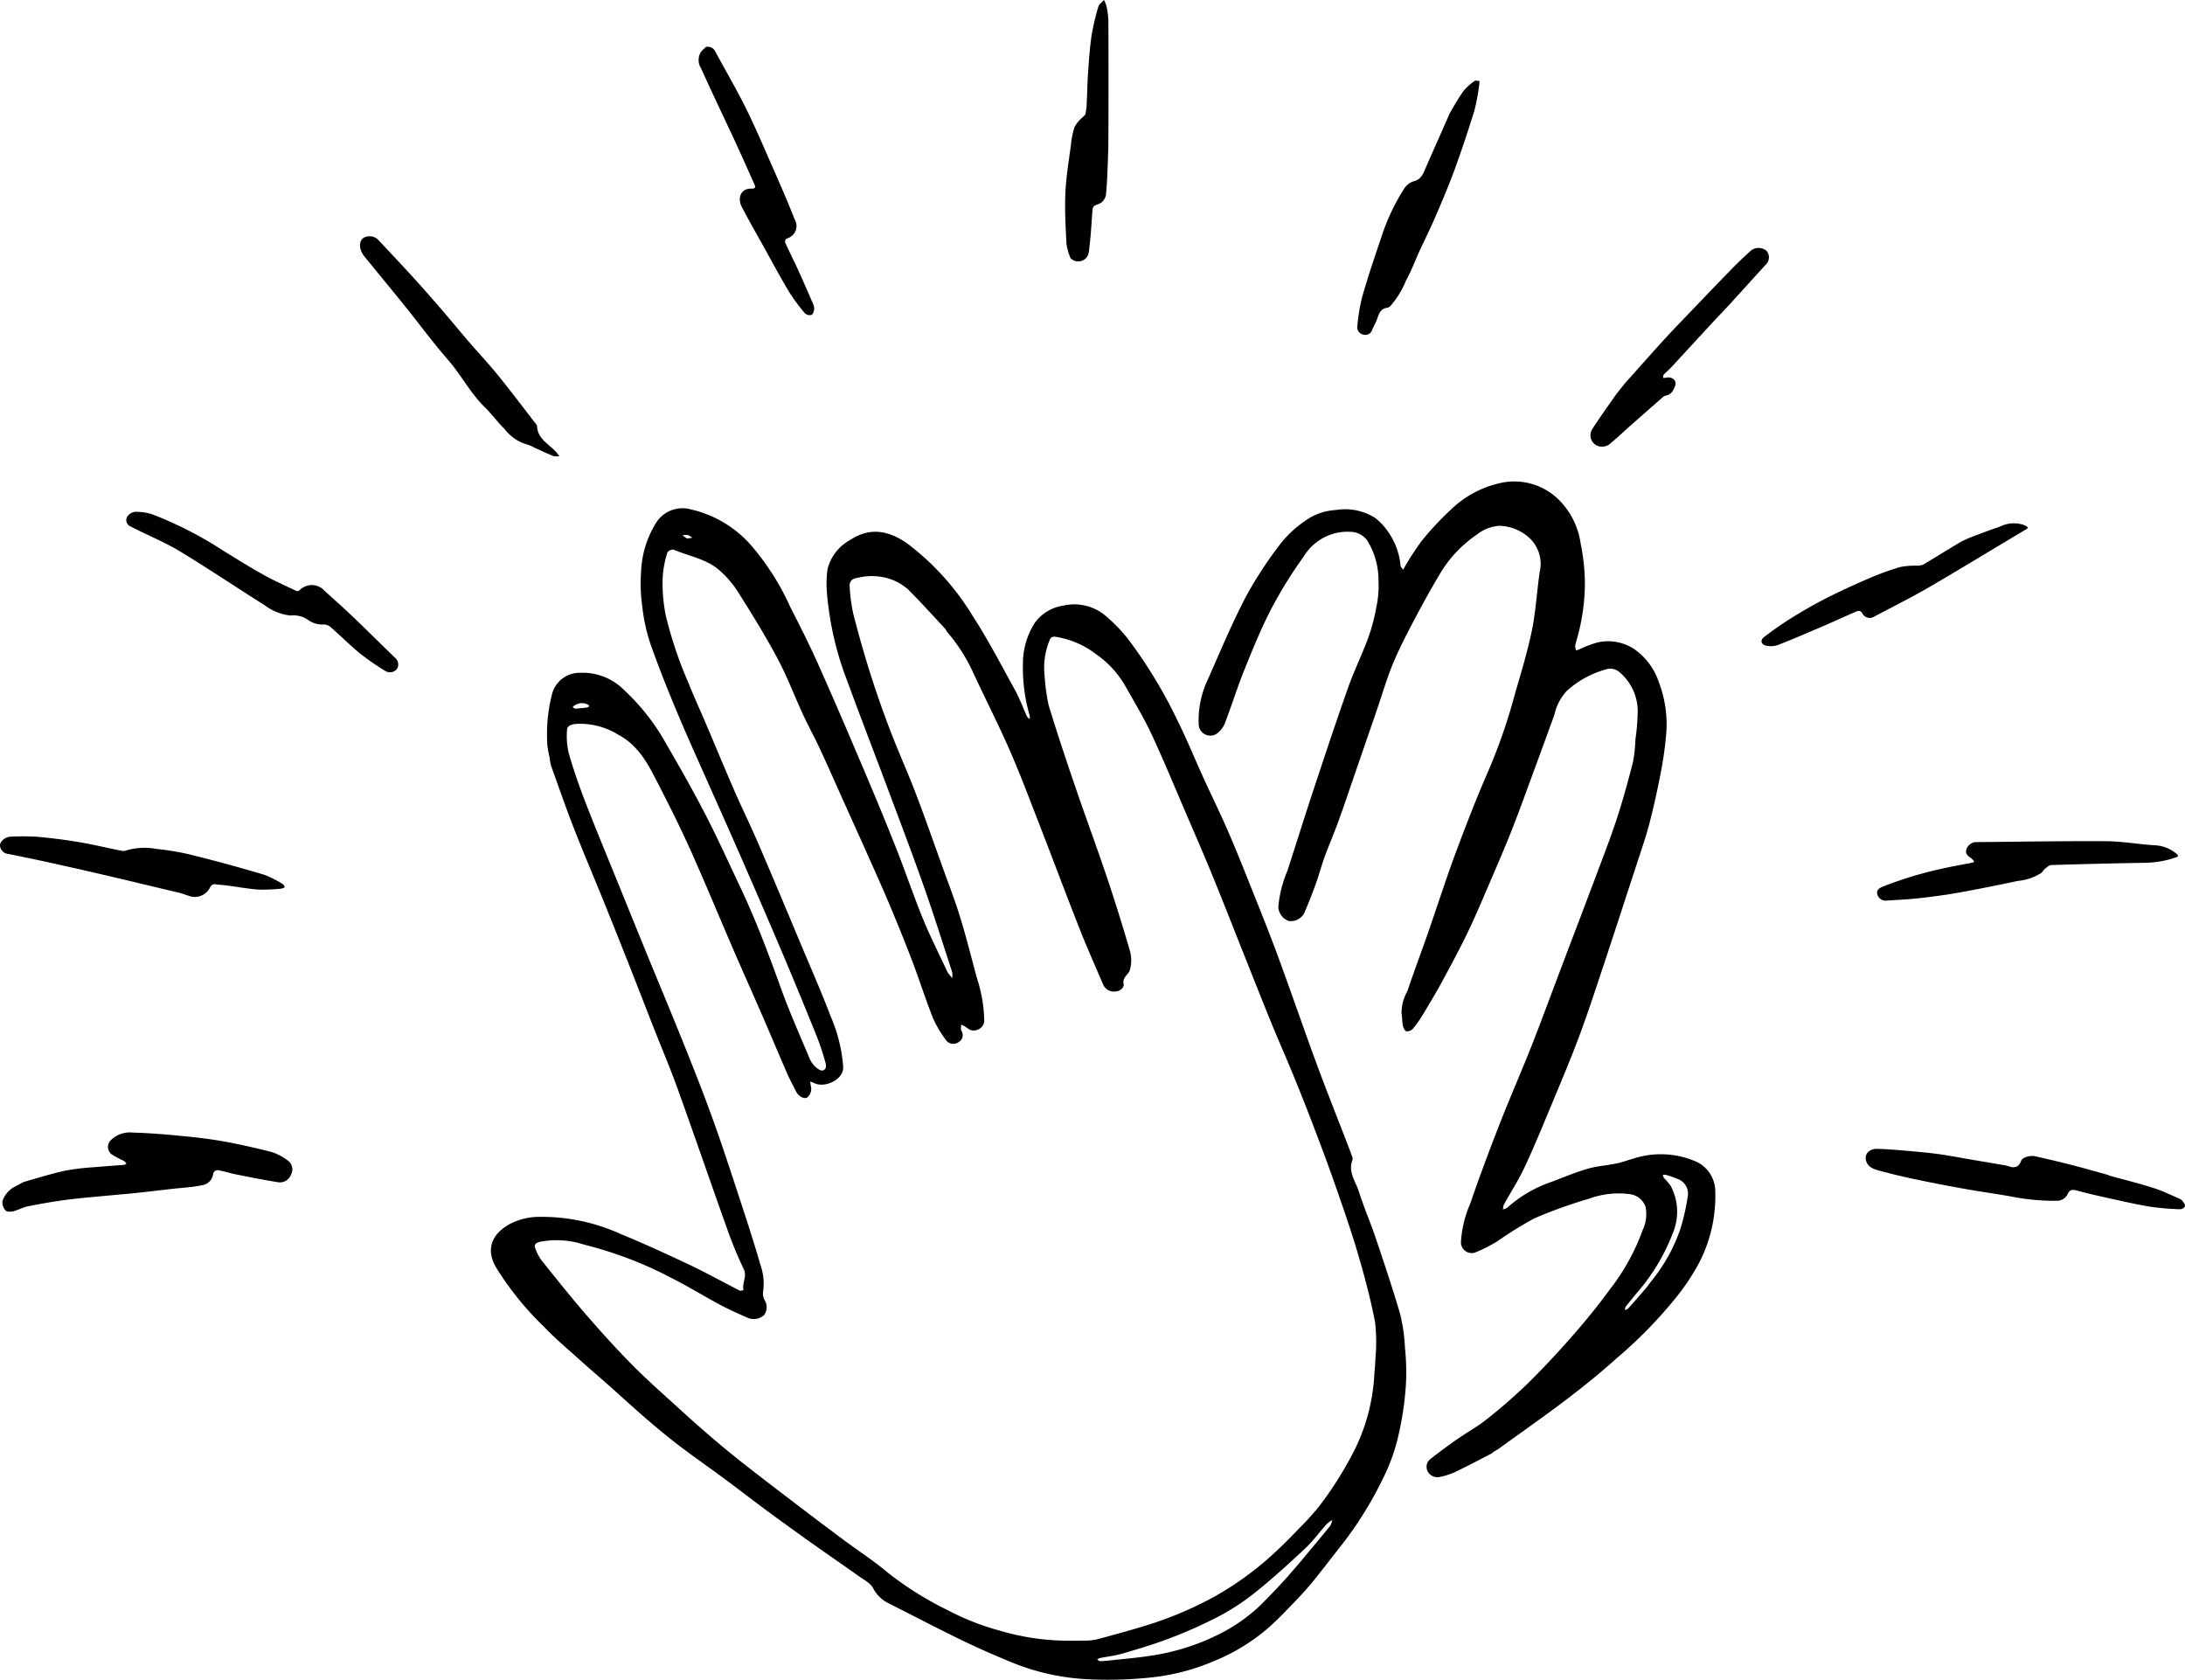 <svg xmlns="http://www.w3.org/2000/svg" width="190.605" height="146.52" viewBox="0 0 190.605 146.52"><path d="M435.468,490.876a9.09,9.09,0,0,1-.192-1.056,14.073,14.073,0,0,1,.414-4.516,2.486,2.486,0,0,1,2.414-1.815,5.106,5.106,0,0,1,3.911,1.549,18.817,18.817,0,0,1,3.592,4.592c1.184,2.034,2.348,4.081,3.425,6.166,1.086,2.1,2.059,4.261,3.074,6.4,1.377,2.9,2.486,5.892,3.576,8.9.743,2.049,1.635,4.05,2.479,6.065a2.123,2.123,0,0,0,.5.7c.166.157.447.352.627.314.328-.068.32-.426.249-.672a23.182,23.182,0,0,0-.73-2.217q-1.378-3.427-2.811-6.833c-1.177-2.782-2.38-5.554-3.586-8.325-.878-2.017-1.78-4.025-2.671-6.038-1.033-2.335-2.1-4.657-3.086-7.009-.858-2.042-1.683-4.1-2.414-6.185a15.968,15.968,0,0,1-.691-3.222,13.983,13.983,0,0,1-.1-2.982,8.7,8.7,0,0,1,1.339-4.333,2.719,2.719,0,0,1,3-1.124,9.894,9.894,0,0,1,5.349,3.239,22.207,22.207,0,0,1,3.319,5.26c.82,1.614,1.645,3.227,2.382,4.875,1.331,2.973,2.613,5.967,3.886,8.963,1.015,2.389,2.014,4.785,2.97,7.2.806,2.031,1.5,4.105,2.323,6.129.637,1.559,1.407,3.069,2.118,4.6a.989.989,0,0,0,.107.194c.112.145.233.283.35.424a1.824,1.824,0,0,0-.01-.535c-.819-2.512-1.611-5.034-2.491-7.527-1.03-2.915-2.133-5.808-3.217-8.705-1.141-3.048-2.319-6.083-3.437-9.139a27.792,27.792,0,0,1-1.491-5.415c-.119-.793-.241-1.589-.29-2.388a8.6,8.6,0,0,1,.062-1.975,3.974,3.974,0,0,1,1.992-2.543c1.753-1.16,3.442-.789,5.066.395a22.7,22.7,0,0,1,5.577,6.205c1.361,2.1,2.516,4.328,3.724,6.518.4.732.686,1.525,1.035,2.285.043.094.159.159.241.237a1.3,1.3,0,0,0,0-.3,14.785,14.785,0,0,1-.593-4.586,6.578,6.578,0,0,1,1.007-3.475,3.726,3.726,0,0,1,2.482-1.536,4.25,4.25,0,0,1,3.569.758A13.75,13.75,0,0,1,486,480.637a41.792,41.792,0,0,1,4.281,7.1c.8,1.6,1.47,3.265,2.213,4.894.682,1.5,1.413,2.973,2.07,4.479.7,1.6,1.348,3.22,1.994,4.839.826,2.07,1.663,4.137,2.433,6.226,1.142,3.1,2.208,6.22,3.348,9.317.881,2.392,1.828,4.763,2.745,7.143.132.342.263.684.384,1.03a.5.5,0,0,1,.041.31c-.422,1.043.281,1.89.566,2.794.417,1.325.979,2.609,1.424,3.927.751,2.227,1.5,4.456,2.16,6.709a15.016,15.016,0,0,1,.422,2.905,21.618,21.618,0,0,1,.1,2.984,26.8,26.8,0,0,1-.642,4.6,16.523,16.523,0,0,1-1.387,3.9,32.859,32.859,0,0,1-3.423,5.556c-.879,1.1-1.723,2.225-2.611,3.318-.52.641-1.078,1.257-1.652,1.854-.743.772-1.487,1.548-2.289,2.263a17.219,17.219,0,0,1-4.833,2.94,18.9,18.9,0,0,1-5.069,1.356,35.338,35.338,0,0,1-5.732.2,20.015,20.015,0,0,1-6.842-1.511c-1.448-.6-2.886-1.224-4.292-1.907-2.11-1.025-4.189-2.109-6.28-3.17a3.026,3.026,0,0,1-1.44-1.36c-.23-.451-.826-.747-1.287-1.076-1.376-.98-2.772-1.935-4.15-2.914q-1.884-1.338-3.744-2.707c-1.3-.957-2.566-1.944-3.86-2.9-1.263-.935-2.558-1.832-3.808-2.782-.969-.737-1.907-1.512-2.826-2.3-1.141-.983-2.245-2-3.37-3-.847-.751-1.712-1.484-2.553-2.242-1.051-.948-2.147-1.861-3.113-2.884a26.457,26.457,0,0,1-4.219-5.235c-.872-1.592-.31-2.875,1.258-3.736a5.643,5.643,0,0,1,2.573-.614,16.693,16.693,0,0,1,7.026,1.472c2.039.842,4.044,1.761,6.034,2.7,1.488.706,2.925,1.508,4.391,2.255.084.043.226-.018.342-.031-.149-.609.334-1.184.023-1.833a35.433,35.433,0,0,1-1.4-3.37c-1.481-4.145-2.907-8.307-4.4-12.45-.629-1.749-1.365-3.464-2.046-5.2-.649-1.651-1.285-3.307-1.937-4.956q-1.2-3.047-2.428-6.087c-.858-2.12-1.761-4.223-2.592-6.352-.71-1.818-1.349-3.66-2.008-5.5a3.808,3.808,0,0,1-.122-.724m34.625-11.012a1.047,1.047,0,0,0-.12-.205c-1.076-1.153-2.13-2.327-3.249-3.441a4.777,4.777,0,0,0-1.369-.835,5.105,5.105,0,0,0-2.914-.194c-.623.085-.85.322-.8.85a15.01,15.01,0,0,0,.307,2.29c.45,1.753.941,3.5,1.488,5.226q.789,2.493,1.729,4.943c.707,1.847,1.524,3.655,2.231,5.5.813,2.124,1.561,4.27,2.331,6.409.526,1.463,1.09,2.917,1.546,4.4.533,1.734.975,3.494,1.443,5.246a12.59,12.59,0,0,1,.661,3.805.848.848,0,0,1-.568.763.816.816,0,0,1-.88-.119c-.1-.071-.2-.138-.311-.2-.078-.045-.163-.078-.245-.116a3.2,3.2,0,0,0-.029.323.472.472,0,0,0,.045.217.7.7,0,0,1-.261.992.779.779,0,0,1-1.1-.2,10.082,10.082,0,0,1-1.112-1.875c-.644-1.623-1.169-3.289-1.789-4.921s-1.286-3.274-1.968-4.9c-.665-1.581-1.373-3.146-2.071-4.714-.644-1.448-1.3-2.891-1.951-4.337-.686-1.526-1.357-3.058-2.063-4.576-.477-1.026-1.027-2.022-1.5-3.048-.759-1.639-1.393-3.335-2.244-4.928-1.061-1.985-2.256-3.909-3.461-5.82a8.659,8.659,0,0,0-1.619-1.865c-1.118-.977-2.65-1.208-3.989-1.787a.613.613,0,0,0-.522.255,9.172,9.172,0,0,0-.4,1.966,13.96,13.96,0,0,0,.257,3.525,35.162,35.162,0,0,0,1.964,5.849c.481,1.212,1.03,2.4,1.541,3.6.833,1.957,1.643,3.922,2.494,5.872.669,1.533,1.413,3.036,2.073,4.572,1.264,2.937,2.5,5.887,3.733,8.834.874,2.082,1.789,4.151,2.586,6.26a13.539,13.539,0,0,1,1.088,4.406c.033,1.12-1.609,1.836-2.5,1.413-.122-.058-.249-.1-.374-.156a3.856,3.856,0,0,0,.056.417.972.972,0,0,1-.35,1c-.294.114-.738-.132-.942-.535-.266-.525-.547-1.045-.782-1.583-.738-1.694-1.451-3.4-2.187-5.094-.824-1.9-1.673-3.784-2.493-5.683-1.263-2.921-2.475-5.863-3.779-8.768-.871-1.942-1.834-3.849-2.808-5.747-.848-1.652-1.666-3.31-3.508-4.277a6.3,6.3,0,0,0-3.63-.92c-.351.035-.779.131-.793.513a6.516,6.516,0,0,0,.141,2.018c.411,1.435.9,2.854,1.441,4.251.909,2.35,1.88,4.679,2.828,7.016q1.265,3.118,2.536,6.233c1.05,2.564,2.125,5.119,3.156,7.69.9,2.232,1.784,4.468,2.6,6.726s1.551,4.528,2.3,6.8c.65,1.983,1.3,3.968,1.877,5.971a4.888,4.888,0,0,1,.23,2.251,1.247,1.247,0,0,0,.11.768,1.176,1.176,0,0,1-.021,1.319,1.357,1.357,0,0,1-1.415.261c-.792-.352-1.591-.7-2.353-1.105-1.455-.778-2.861-1.643-4.334-2.389a34.223,34.223,0,0,0-7.634-2.908,7.652,7.652,0,0,0-3.814-.241c-.44.119-.558.26-.382.677a4.057,4.057,0,0,0,.529.971c1.274,1.584,2.538,3.176,3.871,4.714,1.3,1.5,2.643,2.987,4.048,4.406,1.31,1.323,2.719,2.559,4.1,3.818q1.433,1.307,2.909,2.572,1.4,1.2,2.86,2.339c1.541,1.206,3.1,2.392,4.657,3.578q1.92,1.463,3.857,2.907c1.3.966,2.675,1.851,3.9,2.892a29.1,29.1,0,0,0,5.206,3.258,22.1,22.1,0,0,0,4.5,1.773,21.393,21.393,0,0,0,5.385.881q1,.019,2.007,0a4.728,4.728,0,0,0,1.1-.1c1.453-.388,2.9-.784,4.34-1.225a32.474,32.474,0,0,0,5.48-2.262,27.093,27.093,0,0,0,5.688-4.061c.759-.69,1.474-1.427,2.182-2.165a22.24,22.24,0,0,0,1.821-2.026,31.8,31.8,0,0,0,3.044-4.894,16.855,16.855,0,0,0,1.674-6.526c.029-.46.088-.919.094-1.379a15.594,15.594,0,0,0-.03-3.129c-.386-2-.912-3.974-1.485-5.932-.585-2-1.275-3.968-1.961-5.938-.6-1.73-1.245-3.447-1.9-5.161q-.883-2.321-1.828-4.621c-.6-1.465-1.246-2.913-1.845-4.378-.793-1.941-1.56-3.892-2.337-5.839-.951-2.383-1.883-4.772-2.855-7.147-.766-1.872-1.576-3.728-2.375-5.587-.956-2.223-1.877-4.461-2.9-6.656-.64-1.373-1.424-2.688-2.178-4.011a8.581,8.581,0,0,0-2.672-3,7.8,7.8,0,0,0-3.565-1.523c-.35-.034-.443.157-.517.366a6.3,6.3,0,0,0-.408,3.072,17.55,17.55,0,0,0,.342,2.515c.764,2.512,1.6,5,2.453,7.492s1.776,4.974,2.617,7.476q1.082,3.219,2.026,6.479a3.061,3.061,0,0,1-.014,1.7c-.123.385-.655.595-.536,1.185.059.293-.288.657-.748.659a1.016,1.016,0,0,1-1.025-.584c-.7-1.629-1.423-3.254-2.073-4.9-1.235-3.138-2.416-6.3-3.638-9.439-.8-2.063-1.578-4.137-2.47-6.164-1-2.283-2.147-4.511-3.191-6.779a15.069,15.069,0,0,0-2.3-3.558M500.042,562.1c.3-.353.615-.7.913-1.058.87-1.042,1.741-2.083,2.6-3.137a1.671,1.671,0,0,0,.187-.518,2.762,2.762,0,0,0-.487.351c-.632.707-1.189,1.484-1.88,2.132-1.394,1.308-2.814,2.6-4.309,3.8a20.473,20.473,0,0,1-3.242,2.132,39.986,39.986,0,0,1-4.285,1.909c-1.334.515-2.718.919-4.095,1.324-.638.188-1.312.26-1.969.392a.992.992,0,0,0-.243.125c.091.052.183.15.272.147.352-.012.7-.049,1.053-.087,1.105-.123,2.218-.207,3.314-.386a19.368,19.368,0,0,0,5.908-1.837,14.774,14.774,0,0,0,3.7-2.571c.865-.867,1.713-1.75,2.568-2.72m-62.335-75.478c.332-.032.664-.059.995-.1a.446.446,0,0,0,.2-.1c.013-.01-.016-.1-.047-.126a1.14,1.14,0,0,0-1.369.168c-.014.024.079.1.222.156m9.751-14.84.448-.068a1.428,1.428,0,0,0-.388-.239,1.53,1.53,0,0,0-.466.032C447.17,471.583,447.289,471.659,447.457,471.783Z" transform="translate(-387.524 -424.804)"></path><path d="M1076.428,529.424c-1.1.569-2.16,1.133-3.246,1.652a6.024,6.024,0,0,1-1.347.44.971.971,0,0,1-1.036-.425.868.868,0,0,1,.248-1.174c.746-.587,1.514-1.149,2.295-1.694.847-.591,1.769-1.093,2.57-1.735a47.5,47.5,0,0,0,3.6-3.141c1.385-1.361,2.7-2.788,3.977-4.245,1.123-1.284,2.2-2.611,3.2-3.987a18.549,18.549,0,0,0,2.827-5.122,3.214,3.214,0,0,0,.246-2.075,1.676,1.676,0,0,0-1.4-1.074,7.5,7.5,0,0,0-3.53.406,40.8,40.8,0,0,0-4.77,1.716,33.311,33.311,0,0,0-3.214,1.992,13.607,13.607,0,0,1-1.956.987.942.942,0,0,1-1.225-.87,9.739,9.739,0,0,1,.818-3.414c.8-2.342,1.673-4.663,2.575-6.972.88-2.252,1.857-4.468,2.747-6.717.836-2.114,1.614-4.249,2.419-6.374,1.059-2.8,2.127-5.591,3.179-8.39.634-1.689,1.292-3.372,1.853-5.083.537-1.638.993-3.3,1.419-4.97a13.229,13.229,0,0,0,.215-2,17.908,17.908,0,0,0,.185-2.1,4.451,4.451,0,0,0-1.678-3.816,1.2,1.2,0,0,0-1.1-.155,8.379,8.379,0,0,0-3.377,1.85,4.37,4.37,0,0,0-1.094,2.077q-.87,2.4-1.752,4.793c-.639,1.733-1.259,3.473-1.936,5.193-.611,1.554-1.276,3.089-1.936,4.626-.631,1.469-1.249,2.945-1.943,4.387-.7,1.459-1.474,2.888-2.246,4.315-.515.95-1.073,1.88-1.634,2.807a10.75,10.75,0,0,1-.906,1.294.7.7,0,0,1-.573.216c-.138-.035-.259-.307-.3-.49-.071-.358-.053-.732-.116-1.092a3.9,3.9,0,0,1,.514-1.928c.563-1.681,1.193-3.343,1.777-5.018.806-2.314,1.548-4.65,2.4-6.948.919-2.471,1.87-4.935,2.932-7.352a49.271,49.271,0,0,0,2.23-6.448c.337-1.19.7-2.373,1.014-3.57.258-.991.507-1.989.664-3,.217-1.393.314-2.8.52-4.2a3.1,3.1,0,0,0-.964-3.044,4.059,4.059,0,0,0-2.537-1,3.545,3.545,0,0,0-2.024.8,10.743,10.743,0,0,0-3.211,3.451c-.811,1.361-1.575,2.748-2.309,4.147-.636,1.212-1.265,2.433-1.781,3.693-.529,1.29-.918,2.632-1.371,3.951q-.764,2.227-1.532,4.454c-.6,1.734-1.178,3.474-1.8,5.2-.385,1.075-.845,2.126-1.237,3.2-.278.759-.479,1.543-.752,2.3-.307.854-.636,1.7-1,2.537a1.3,1.3,0,0,1-1.4.729,1.373,1.373,0,0,1-.882-1.231,10.443,10.443,0,0,1,.793-3.138c.772-2.375,1.511-4.76,2.3-7.132.977-2.954,1.954-5.908,2.994-8.842.522-1.475,1.221-2.892,1.762-4.361a16.617,16.617,0,0,0,.7-2.654,8.708,8.708,0,0,0,.192-2.233,6.663,6.663,0,0,0-.975-3.578,1.864,1.864,0,0,0-1.47-.769,4.465,4.465,0,0,0-4.068,2.139,37.832,37.832,0,0,0-2.847,4.594c-.893,1.719-1.623,3.52-2.345,5.313-.625,1.552-1.117,3.151-1.722,4.711a2,2,0,0,1-.761.9,1.015,1.015,0,0,1-1.5-.889,8.3,8.3,0,0,1,.8-3.889c1.067-2.416,2.089-4.856,3.307-7.2a34.824,34.824,0,0,1,2.991-4.584,9.359,9.359,0,0,1,2.138-2.013,5.026,5.026,0,0,1,2.752-.984,4.9,4.9,0,0,1,3.4.686,5.293,5.293,0,0,1,1.109,1.176,6.121,6.121,0,0,1,1.117,3.011c.008.115.15.221.23.332.053-.1.1-.2.16-.3a24.546,24.546,0,0,1,1.509-2.284,26.015,26.015,0,0,1,2.458-2.623,8.952,8.952,0,0,1,4.247-2.328,5.524,5.524,0,0,1,5.261,1.5,6.7,6.7,0,0,1,1.835,3.713,18.536,18.536,0,0,1,.379,3.433,18.336,18.336,0,0,1-.653,4.788,5.977,5.977,0,0,0-.2.769,1.033,1.033,0,0,0,.1.382l.31-.119a9.577,9.577,0,0,1,1.534-.581,4.164,4.164,0,0,1,3.194.564,5.773,5.773,0,0,1,2.2,3,10.284,10.284,0,0,1,.6,4.486,32.185,32.185,0,0,1-.495,3.442c-.287,1.484-.615,2.963-1,4.428-.3,1.135-.69,2.246-1.055,3.364-1.034,3.169-2.064,6.339-3.116,9.5-.643,1.935-1.279,3.874-2,5.783-.754,2-1.592,3.973-2.415,5.949-.733,1.759-1.454,3.525-2.265,5.252-.525,1.119-1.206,2.172-1.806,3.26a1.409,1.409,0,0,0-.084.42,1.144,1.144,0,0,0,.376-.148,11.139,11.139,0,0,1,3.849-2.247c1.04-.391,2.066-.829,3.133-1.139.834-.242,1.724-.3,2.582-.476.479-.1.938-.285,1.412-.408a7.694,7.694,0,0,1,5.468.239,2.851,2.851,0,0,1,1.7,2.542,12.707,12.707,0,0,1-1.365,6.219,19.645,19.645,0,0,1-2.058,3.111,39.312,39.312,0,0,1-5.208,5.318c-1.389,1.256-2.859,2.438-4.357,3.578-1.917,1.458-3.9,2.841-5.853,4.253-.177.128-.373.231-.584.369m13.557-14.58c.106-.132.214-.262.316-.4a14.8,14.8,0,0,0,2.485-4.455,18.685,18.685,0,0,0,.66-2.855,1.362,1.362,0,0,0-.75-1.524,9.027,9.027,0,0,0-1.117-.4,1.033,1.033,0,0,0-.3-.006,1,1,0,0,0,.112.286,6.018,6.018,0,0,1,.577.673,4.819,4.819,0,0,1,.169,4.159,17.19,17.19,0,0,1-3.045,5.086c-.349.431-.708.854-1.05,1.29a.774.774,0,0,0-.076.292c.094-.039.218-.054.276-.12C1088.813,516.214,1089.372,515.551,1089.985,514.843Z" transform="translate(-946.225 -402.69)"></path><path d="M3.837,1049.478c1.239-.354,2.443-.733,3.673-1a21.321,21.321,0,0,1,2.557-.3c.849-.078,1.7-.127,2.552-.2.069-.006.132-.077.2-.118a1.493,1.493,0,0,0-.269-.251,7.474,7.474,0,0,1-1.042-.561.818.818,0,0,1-.027-1.247,2.372,2.372,0,0,1,1.9-.636c1.352.034,2.7.145,4.052.274,1.261.121,2.525.256,3.769.478,1.448.258,2.885.585,4.308.95a4.727,4.727,0,0,1,1.331.7.949.949,0,0,1,.328,1.272,1.032,1.032,0,0,1-1.182.646c-1.2-.19-2.392-.432-3.584-.668-.5-.1-.985-.257-1.484-.353a.405.405,0,0,0-.547.371,1.147,1.147,0,0,1-.982.925c-.8.169-1.636.21-2.457.3-1.1.126-2.209.257-3.315.376-.684.073-1.37.125-2.055.191-1.287.124-2.579.222-3.861.386-1.15.147-2.294.347-3.43.57-.46.09-.884.332-1.341.449-.207.053-.562.048-.657-.07a1.074,1.074,0,0,1-.275-.81,2.2,2.2,0,0,1,1.127-1.292C3.354,1049.744,3.583,1049.624,3.837,1049.478Z" transform="translate(-1.787 -946.375)"></path><path d="M1657,1062.482c1.32.356,2.6.68,3.856,1.08.752.24,1.463.6,2.189.908a.7.7,0,0,1,.3.22c.1.144.242.346.2.469a.564.564,0,0,1-.458.241,24.5,24.5,0,0,1-2.586-.224c-1.164-.19-2.315-.458-3.467-.711-.965-.212-1.931-.43-2.883-.688-.394-.107-.65-.115-.837.293a1.038,1.038,0,0,1-.991.589,19.165,19.165,0,0,1-3.964-.376c-1.358-.242-2.728-.428-4.086-.671q-2.23-.4-4.446-.866c-1.026-.216-2.045-.47-3.057-.744-.491-.133-.954-.351-1.059-.916-.116-.623.43-.964.944-.954.918.018,1.836.1,2.752.18s1.811.162,2.71.286,1.79.3,2.685.453c.957.163,1.914.323,2.871.487a2.614,2.614,0,0,1,.455.1c.542.2.917.113,1.127-.466.114-.313.788-.5,1.279-.384,1.054.24,2.105.488,3.151.756s2.075.563,3.11.849C1656.848,1062.405,1656.9,1062.45,1657,1062.482Z" transform="translate(-1472.943 -959.923)"></path><path d="M1197.923,77.334a21.627,21.627,0,0,1,1.208-1.977,4.758,4.758,0,0,1,.974-.88c.087-.067.284-.005.43,0a3.452,3.452,0,0,1-.026.356,18.115,18.115,0,0,1-.411,2.2q-.788,2.563-1.7,5.089c-.506,1.387-1.086,2.752-1.67,4.112-.451,1.05-.966,2.075-1.443,3.115-.386.84-.7,1.714-1.154,2.519a8,8,0,0,1-1.343,2.211.57.57,0,0,1-.271.17c-.7.082-.764.64-.959,1.109-.118.284-.274.554-.392.837a.6.6,0,0,1-.7.41.654.654,0,0,1-.589-.711,17.118,17.118,0,0,1,.409-2.531c.507-1.761,1.085-3.5,1.682-5.239a18.218,18.218,0,0,1,2-4.264,1.567,1.567,0,0,1,.825-.639c.695-.165.831-.685,1.053-1.181C1196.528,80.484,1197.226,78.933,1197.923,77.334Z" transform="translate(-1071.476 -67.409)"></path><path d="M1660.043,778.9a4.706,4.706,0,0,1-2.106.724c-1.75.373-3.505.725-5.267,1.04-1.133.2-2.279.346-3.425.474-.9.1-1.8.137-2.7.195a.747.747,0,0,1-.844-.527c-.121-.415.186-.569.544-.715a33.585,33.585,0,0,1,5.326-1.589c.8-.181,1.619-.318,2.429-.478a.644.644,0,0,0,.15-.073,1.094,1.094,0,0,0-.128-.185c-.186-.179-.468-.32-.55-.532-.165-.426.292-.964.78-1,.033,0,.066,0,.1,0,3.767-.031,7.534-.1,11.3-.076,1.389.009,2.774.255,4.164.351a3.141,3.141,0,0,1,2.008.769c.166.152.111.222-.053.277a8.4,8.4,0,0,1-2.529.481q-4.188.07-8.374.2c-.187.006-.378.2-.545.325A2.189,2.189,0,0,0,1660.043,778.9Z" transform="translate(-1481.932 -702.783)"></path><path d="M15.706,776.686c-2.091-.49-4.13-.989-6.174-1.467q-2.8-.655-5.613-1.272c-1.061-.235-2.128-.443-3.192-.664A.79.79,0,0,1,0,772.549c-.01-.379.492-.766.93-.774a21.621,21.621,0,0,1,2.3.009c1.229.11,2.457.266,3.673.47s2.434.5,3.652.743a.732.732,0,0,0,.394,0,5.639,5.639,0,0,1,2.7-.152,22.225,22.225,0,0,1,3.541.644c1.968.49,3.922,1.032,5.863,1.611a9.01,9.01,0,0,1,1.628.822c.08.043.112.168.166.255a.924.924,0,0,1-.29.13,15.224,15.224,0,0,1-2,.085c-.912-.064-1.816-.235-2.724-.354-.332-.044-.668-.059-1-.107a.447.447,0,0,0-.517.293,1.482,1.482,0,0,1-1.79.731C16.271,776.877,16.015,776.776,15.706,776.686Z" transform="translate(0 -698.798)"></path><path d="M124.981,481.336a4.537,4.537,0,0,1-2.286-.911c-2.465-1.546-4.875-3.173-7.364-4.682-1.253-.759-2.631-1.331-3.952-1.989-.109-.054-.215-.114-.324-.168a.613.613,0,0,1-.375-.794.973.973,0,0,1,.686-.5,4.5,4.5,0,0,1,1.578.229,33.016,33.016,0,0,1,6.1,3.124c1.175.722,2.343,1.457,3.549,2.13.926.517,1.906.948,2.866,1.407a.321.321,0,0,0,.268-.024,1.494,1.494,0,0,1,2.251.065c.8.718,1.607,1.432,2.383,2.174,1.244,1.188,2.463,2.4,3.7,3.6a.768.768,0,0,1,.2.992.79.79,0,0,1-1.068.154,22.221,22.221,0,0,1-2.175-1.506c-.87-.713-1.663-1.512-2.507-2.254a.965.965,0,0,0-.616-.268,2.143,2.143,0,0,1-1.418-.41A2.185,2.185,0,0,0,124.981,481.336Z" transform="translate(-99.624 -427.646)"></path><path d="M316.537,220.384c-.224-.276-.437-.52-.62-.782-.373-.537-.37-1.221.061-1.481a1.083,1.083,0,0,1,1.219.151c1.032,1.1,2.074,2.2,3.091,3.32.871.957,1.723,1.931,2.568,2.91.808.937,1.589,1.9,2.4,2.835s1.671,1.852,2.452,2.818c1.143,1.414,2.235,2.866,3.346,4.3a.23.23,0,0,1,.038.126c.048,1.1,1.057,1.556,1.686,2.266.093.105.173.222.258.333a1.47,1.47,0,0,1-.509-.006c-.565-.226-1.114-.487-1.669-.735a2.887,2.887,0,0,0-.668-.287,3.735,3.735,0,0,1-1.944-1.356c-.4-.377-.733-.811-1.1-1.218-.177-.2-.343-.407-.536-.591-1.307-1.247-2.109-2.848-3.281-4.2-1.3-1.494-2.471-3.086-3.709-4.628C318.609,222.907,317.582,221.66,316.537,220.384Z" transform="translate(-284.24 -197.391)"></path><path d="M613.12,43.174a.738.738,0,0,1,.813.436c.881,1.638,1.828,3.245,2.652,4.908.853,1.723,1.6,3.493,2.377,5.251.649,1.476,1.293,2.956,1.882,4.454a1.125,1.125,0,0,1-.708,1.67.375.375,0,0,0-.118.359c.343.763.727,1.508,1.075,2.269.469,1.027.921,2.062,1.368,3.1a.905.905,0,0,1,.075.484c-.028.166-.111.413-.232.452a.635.635,0,0,1-.551-.127,15.994,15.994,0,0,1-1.383-1.862c-.8-1.334-1.53-2.7-2.285-4.058-.625-1.123-1.263-2.241-1.856-3.379-.406-.779-.08-1.631.864-1.592.352.015.332-.166.243-.366-.567-1.273-1.134-2.545-1.72-3.81-.975-2.1-1.983-4.194-2.934-6.308a1.326,1.326,0,0,1,0-1.459A4.6,4.6,0,0,1,613.12,43.174Z" transform="translate(-551.521 -39.086)"></path><path d="M1562.932,483.9c.77-.291,1.509-.575,2.261-.822a2.685,2.685,0,0,1,2.186-.115c.336.17.327.218,0,.41-2.794,1.655-5.559,3.356-8.367,4.989-1.55.9-3.164,1.705-4.755,2.544a.723.723,0,0,1-1.037-.229c-.171-.339-.4-.263-.621-.168-.881.375-1.746.782-2.626,1.16-1.368.587-2.734,1.179-4.12,1.722a1.841,1.841,0,0,1-1.069.058c-.446-.12-.508-.487-.142-.761.779-.583,1.573-1.153,2.4-1.666,1-.616,2.019-1.207,3.069-1.737,1.245-.629,2.52-1.209,3.805-1.759a22.994,22.994,0,0,1,2.621-.938,7.106,7.106,0,0,1,1.393-.11,1.414,1.414,0,0,0,.574-.092c1.123-.663,2.223-1.36,3.347-2.021A11.173,11.173,0,0,1,1562.932,483.9Z" transform="translate(-1390.74 -437.138)"></path><path d="M1397.464,240.625c1.15-1.282,2.263-2.55,3.4-3.794.918-1,1.869-1.976,2.81-2.959,1.075-1.122,2.149-2.245,3.237-3.355.506-.516,1.038-1.011,1.577-1.5a1.094,1.094,0,0,1,1.314.029.874.874,0,0,1-.051,1.226c-1.038,1.132-2.061,2.276-3.1,3.409-.554.6-1.128,1.193-1.685,1.795-1.163,1.257-2.32,2.521-3.484,3.777-.2.212-.43.394-.625.608-.059.065-.048.188-.07.284a1.394,1.394,0,0,0,.269-.014c.515-.127.977.261.79.719-.147.361-.316.767-.831.844a.707.707,0,0,0-.31.195q-1.369,1.2-2.732,2.4c-.575.509-1.127,1.044-1.723,1.53a1.077,1.077,0,0,1-1.344.166,1,1,0,0,1-.3-1.351c.644-1,1.336-1.965,2.02-2.939C1396.887,241.341,1397.17,241,1397.464,240.625Z" transform="translate(-1255.72 -207.186)"></path><path d="M934.317,22.52a5.148,5.148,0,0,1-.359-1.258c-.071-1.482-.158-2.969-.092-4.449.062-1.388.3-2.77.48-4.152a7.928,7.928,0,0,1,.314-1.578,2.933,2.933,0,0,1,.63-.78c.111-.129.3-.238.33-.382a5.548,5.548,0,0,0,.11-1c.042-.821.049-1.645.107-2.465.079-1.112.148-2.228.308-3.331a19.958,19.958,0,0,1,.6-2.551c.062-.218.321-.386.489-.577a3.017,3.017,0,0,1,.217.551,7.115,7.115,0,0,1,.166,1.256q.02,5.128,0,10.255c0,1.106-.056,2.211-.1,3.316-.018.492-.056.983-.1,1.473a1.058,1.058,0,0,1-.76.991c-.389.106-.416.292-.438.594-.085,1.175-.145,2.354-.308,3.52A.93.93,0,0,1,934.317,22.52Z" transform="translate(-840.928)"></path></svg>